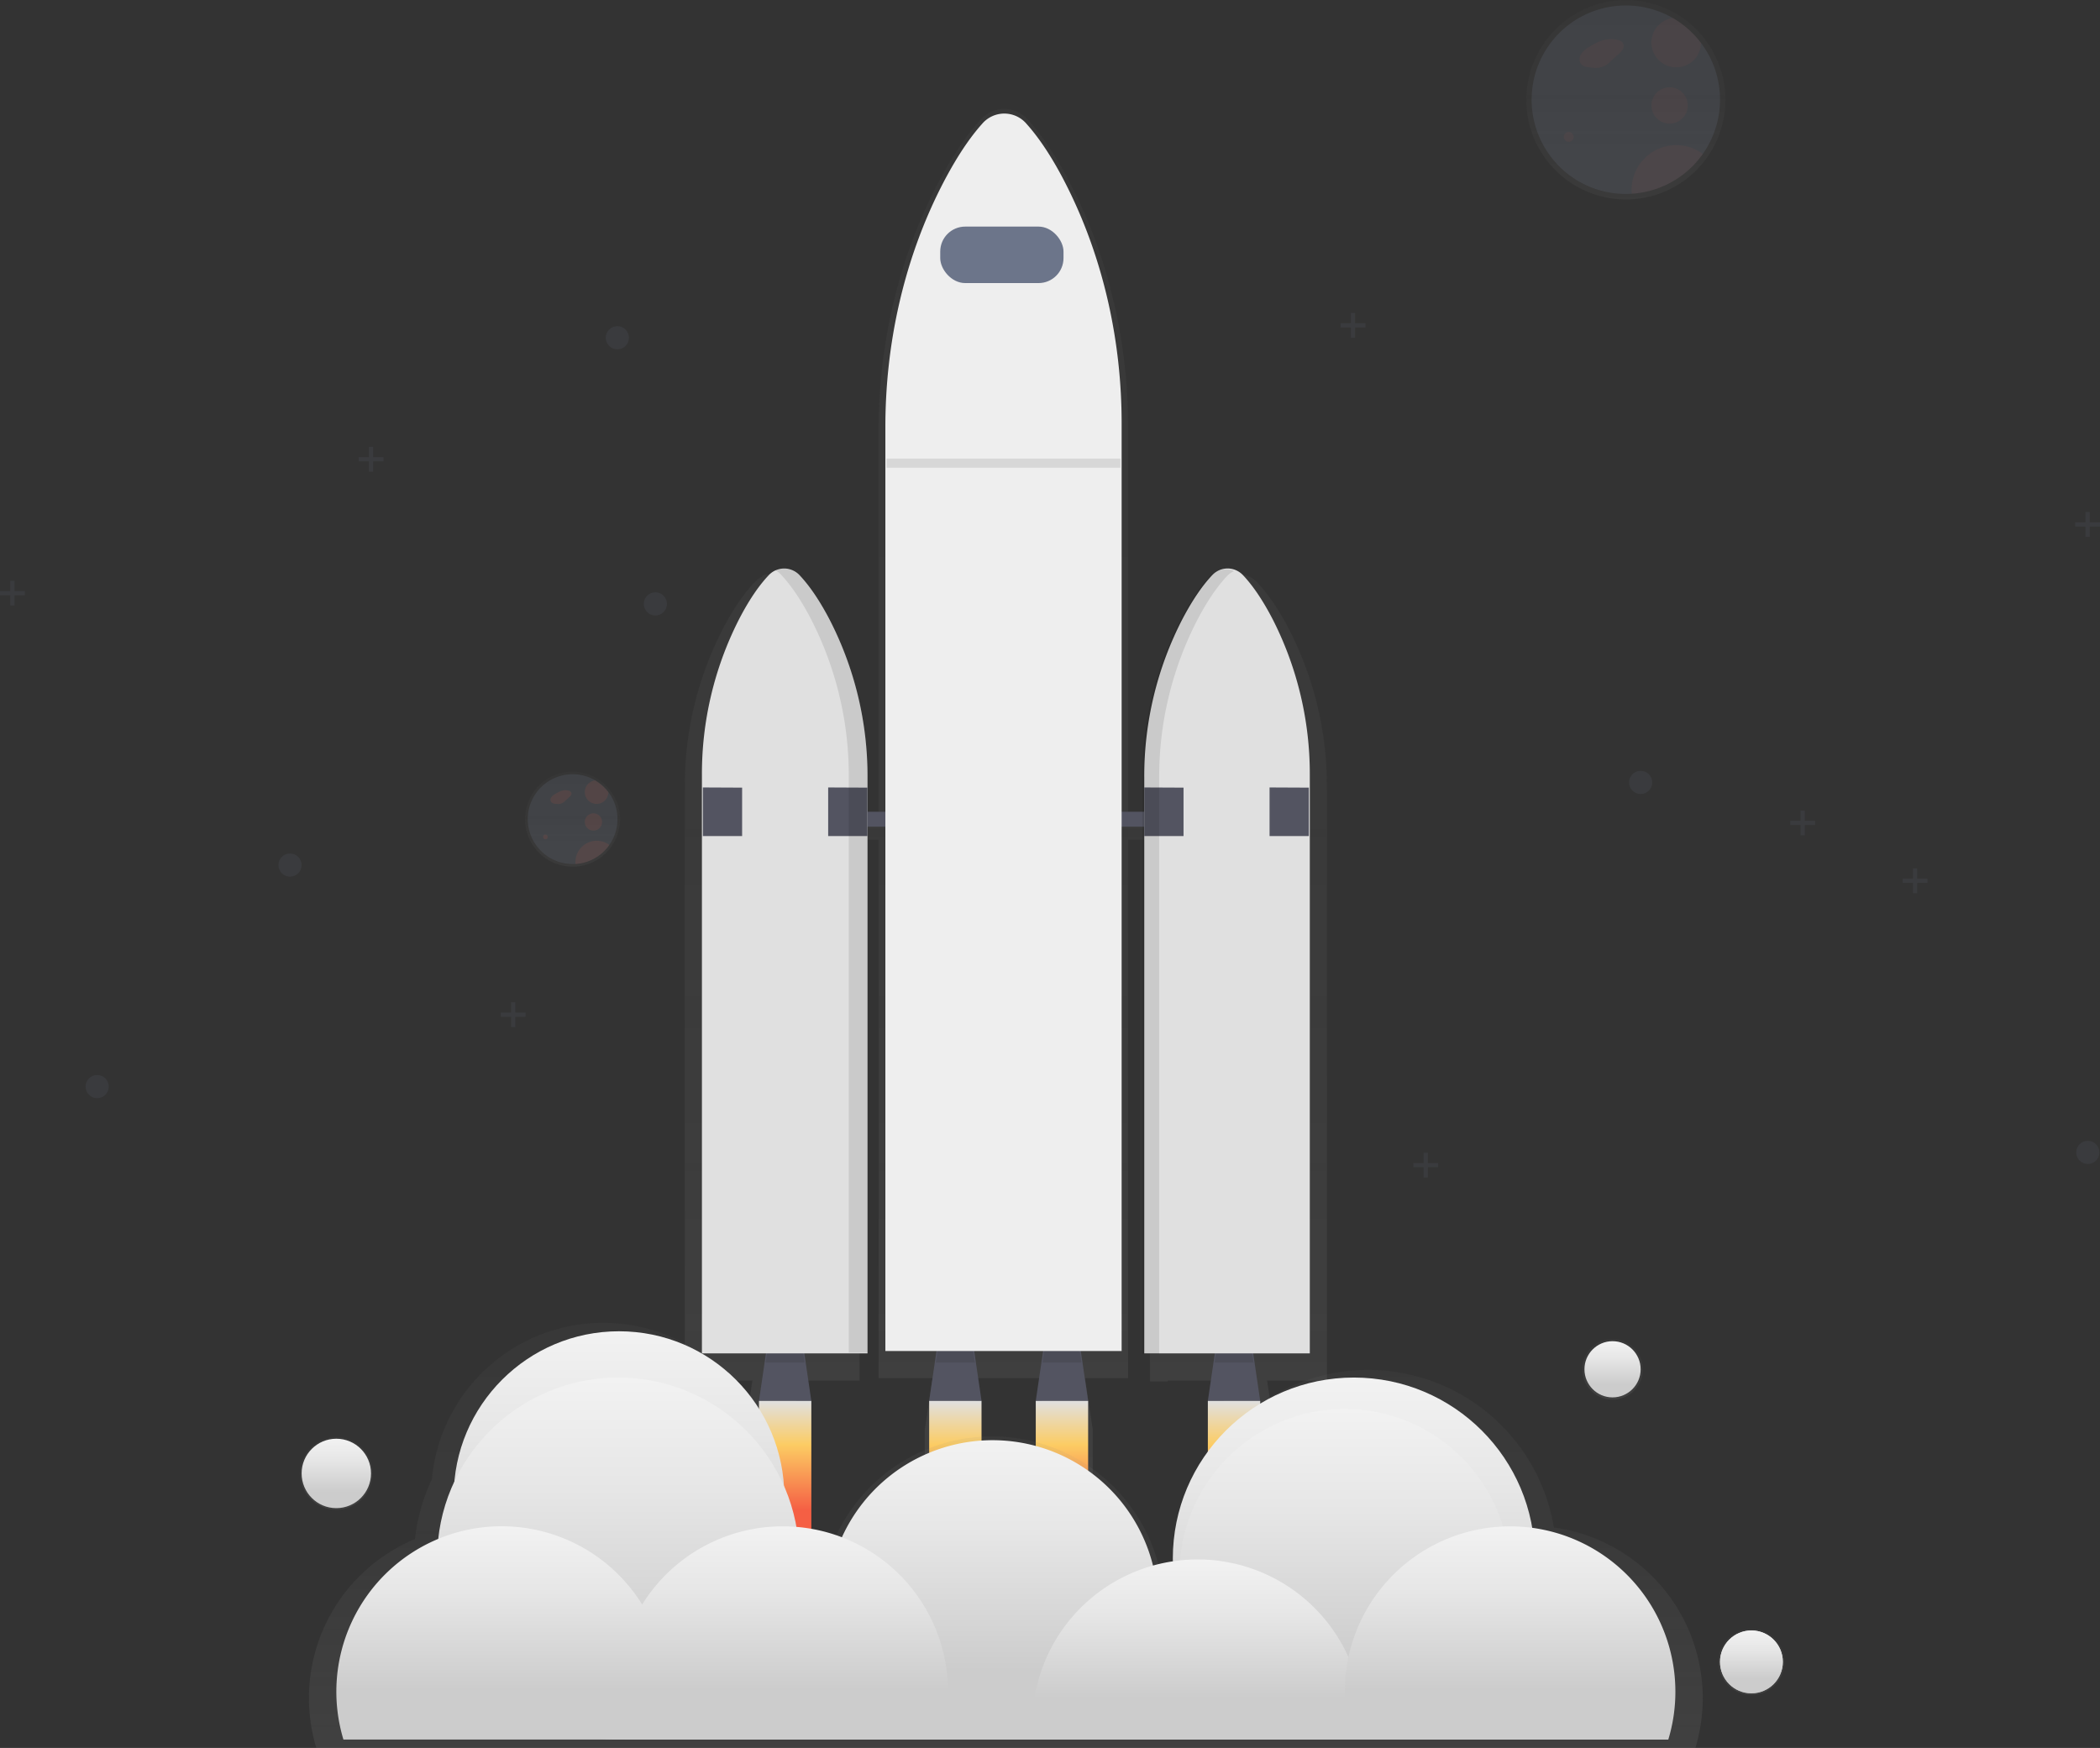 <svg xmlns="http://www.w3.org/2000/svg" xmlns:xlink="http://www.w3.org/1999/xlink" width="925.18" height="770.09" data-name="Layer 1" viewBox="0 0 925.18 770.09"><rect x="0" y="0" width="925.18" height="770.09" fill="#333333" stroke="none"/><defs><linearGradient id="f2b43956-505e-42fa-8271-42f9f0912862-294" x1="580.55" x2="580.55" y1="759" y2="113" gradientUnits="userSpaceOnUse"><stop offset="0" stop-color="gray" stop-opacity=".25"/><stop offset=".54" stop-color="gray" stop-opacity=".12"/><stop offset="1" stop-color="gray" stop-opacity=".1"/></linearGradient><linearGradient id="93f39c8e-311a-4ffb-9b96-ec7d8ca6b5cd-295" x1="345.9" x2="345.9" y1="617.2" y2="679.83" gradientUnits="userSpaceOnUse"><stop offset="0" stop-color="#e0e0e0"/><stop offset=".31" stop-color="#fccc63"/><stop offset=".77" stop-color="#f55f44"/></linearGradient><linearGradient id="f0b6c0c1-af46-47f0-89cc-f1295e85d837-296" x1="420.89" x2="420.89" y1="617.2" y2="679.83" xlink:href="#93f39c8e-311a-4ffb-9b96-ec7d8ca6b5cd-295"/><linearGradient id="835adc3d-9947-42f8-a8c1-90fc1375c35f-297" x1="467.86" x2="467.86" y1="617.2" y2="679.83" xlink:href="#93f39c8e-311a-4ffb-9b96-ec7d8ca6b5cd-295"/><linearGradient id="05d2e404-cee9-4ec4-9322-f8806c9b5d69-298" x1="543.67" x2="543.67" y1="617.2" y2="679.83" xlink:href="#93f39c8e-311a-4ffb-9b96-ec7d8ca6b5cd-295"/><linearGradient id="84020695-8aca-4fdc-a56d-10a85085e734-299" x1="580.55" x2="580.55" y1="835.05" y2="647.79" xlink:href="#f2b43956-505e-42fa-8271-42f9f0912862-294"/><linearGradient id="ee8b87cd-bc8a-4975-b833-23268ebbebf9-300" x1="272.71" x2="272.71" y1="586.52" y2="732.18" gradientUnits="userSpaceOnUse"><stop offset="0" stop-color="#f2f2f2"/><stop offset=".31" stop-color="#e6e6e6"/><stop offset=".77" stop-color="#ccc"/></linearGradient><linearGradient id="93e0219e-fb1a-4fd7-ab06-cb9d2e8d46b6-301" x1="272.35" x2="272.35" y1="606.91" y2="766.41" xlink:href="#ee8b87cd-bc8a-4975-b833-23268ebbebf9-300"/><linearGradient id="eaf709e1-10fa-49af-93d3-e446f8f22d21-302" x1="596.45" x2="596.45" y1="606.91" y2="766.41" xlink:href="#ee8b87cd-bc8a-4975-b833-23268ebbebf9-300"/><linearGradient id="b99db109-4c8d-4947-bfd9-8341738d16d4-303" x1="592.44" x2="592.44" y1="620.75" y2="766.41" xlink:href="#ee8b87cd-bc8a-4975-b833-23268ebbebf9-300"/><linearGradient id="73d53186-09ce-4d56-8d1f-5ffca19f900f-304" x1="574.72" x2="574.72" y1="699.54" y2="831.37" xlink:href="#ee8b87cd-bc8a-4975-b833-23268ebbebf9-300"/><linearGradient id="f1bd4c24-bb4d-4277-a1fb-6bc8d7a55dfd-305" x1="482.23" x2="482.23" y1="737.41" y2="831.37" xlink:href="#ee8b87cd-bc8a-4975-b833-23268ebbebf9-300"/><linearGradient id="319244db-d860-4fad-863b-9a3a16f5944b-306" x1="665.03" x2="665.03" y1="751.98" y2="831.37" xlink:href="#ee8b87cd-bc8a-4975-b833-23268ebbebf9-300"/><linearGradient id="3a40aa9d-8c97-4785-a2ce-02f5c84266af-307" x1="802.69" x2="802.69" y1="737.41" y2="831.37" xlink:href="#ee8b87cd-bc8a-4975-b833-23268ebbebf9-300"/><linearGradient id="f3ea85b0-d529-430f-a5f3-7431de71f741-308" x1="358.41" x2="358.41" y1="737.41" y2="831.37" xlink:href="#ee8b87cd-bc8a-4975-b833-23268ebbebf9-300"/><linearGradient id="421cecf6-ea42-4f8e-95af-7dadfc0b5864-309" x1="710.43" x2="710.43" y1="616.63" y2="589.91" xlink:href="#f2b43956-505e-42fa-8271-42f9f0912862-294"/><linearGradient id="b76e450b-11c8-416c-a0eb-ba73061d2446-310" x1="710.43" x2="710.43" y1="590.89" y2="615.65" xlink:href="#ee8b87cd-bc8a-4975-b833-23268ebbebf9-300"/><linearGradient id="72df51fc-e37e-4ea5-a672-fa692e8e4323-311" x1="771.61" x2="771.61" y1="746.75" y2="717.62" xlink:href="#f2b43956-505e-42fa-8271-42f9f0912862-294"/><linearGradient id="7c061988-e8ee-45a9-b1b1-05af47469914-312" x1="771.61" x2="771.61" y1="718.34" y2="746.02" gradientUnits="userSpaceOnUse"><stop offset="0" stop-color="#f2f2f2"/><stop offset=".31" stop-color="#e0e0e0"/><stop offset=".77" stop-color="#b3b3b3"/></linearGradient><linearGradient id="a0922416-7296-47ba-816d-5ff33eb958ea-313" x1="148.17" x2="148.17" y1="665.16" y2="633.14" xlink:href="#f2b43956-505e-42fa-8271-42f9f0912862-294"/><linearGradient id="63e85972-a6d1-4957-b932-816027d688a4-314" x1="148.17" x2="148.17" y1="633.86" y2="664.45" xlink:href="#ee8b87cd-bc8a-4975-b833-23268ebbebf9-300"/><linearGradient id="299d5e2e-be3b-4509-84b8-ec33c3786422-315" x1="853.67" x2="853.67" y1="152.79" y2="64.95" xlink:href="#f2b43956-505e-42fa-8271-42f9f0912862-294"/><linearGradient id="f866518d-8775-4843-b285-e9e24a2ef8da-316" x1="771.61" x2="771.61" y1="718.34" y2="746.02" xlink:href="#ee8b87cd-bc8a-4975-b833-23268ebbebf9-300"/><linearGradient id="20e3e192-3217-42d5-9266-898a1edf98f2-317" x1="389.67" x2="389.67" y1="446.79" y2="404.95" xlink:href="#f2b43956-505e-42fa-8271-42f9f0912862-294"/></defs><title>To the stars</title><g opacity=".7"><path fill="url(#f2b43956-505e-42fa-8271-42f9f0912862-294)" d="M722,411.58a150.57,150.57,0,0,0-17-70c-5.34-10.15-10.21-16.46-14-20.33A10,10,0,0,0,679.6,319a10.28,10.28,0,0,0-4,2.58c-5.07,5.25-9.65,12.19-13.65,19.58a151.15,151.15,0,0,0-17.87,71.92v15.06h-9.66v-175c0-36.68-8.21-72.87-24.29-105-7.62-15.21-14.57-24.66-19.92-30.47a13.81,13.81,0,0,0-20.76,0c-7.24,7.87-13.77,18.27-19.48,29.33-16.91,32.79-25.5,70-25.5,107.77V428.14h-8.35V412.36a151.15,151.15,0,0,0-17.87-71.92c-4-7.38-8.58-14.32-13.65-19.58A10,10,0,0,0,473,318.74l.35.19a10.31,10.31,0,0,0-3.26,2.28c-3.75,3.87-8.62,10.18-14,20.33a150.57,150.57,0,0,0-17,70V673.18h29.8l-3.25,21.51V759H490V694.69l-3.25-21.51h29.37V434.91h8.35v237.2h23.8l-3.42,22.57V759h24.37V694.69l-3.42-22.57h32.07l-3.42,22.57V759h24.37V694.69l-3.42-22.57h19V434.91h9.66V673.54h7.83v-.36h25.89l-3.25,21.51V759h24.37V694.69l-3.25-21.51H722Z" transform="translate(-137.41 -64.95)"/></g><polygon fill="#535461" points="357.44 617.2 334.37 617.2 338.49 589.19 353.32 589.19 357.44 617.2"/><g opacity=".1"><polygon points="337.34 600.31 354.47 600.31 353.32 592.48 338.49 592.48 337.34 600.31"/></g><polygon fill="#535461" points="555.2 617.2 532.13 617.2 536.25 589.19 551.08 589.19 555.2 617.2"/><g opacity=".1"><polygon points="535.1 600.31 552.23 600.31 551.08 592.48 536.25 592.48 535.1 600.31"/></g><polygon fill="#535461" points="432.43 617.2 409.35 617.2 413.47 589.19 428.31 589.19 432.43 617.2"/><g opacity=".1"><polygon points="412.32 600.31 429.46 600.31 428.31 592.48 413.47 592.48 412.32 600.31"/></g><polygon fill="#535461" points="479.39 617.2 456.32 617.2 460.44 589.19 475.27 589.19 479.39 617.2"/><g opacity=".1"><polygon points="459.29 600.31 476.43 600.31 475.27 592.48 460.44 592.48 459.29 600.31"/></g><rect width="164.8" height="6.59" x="357.44" y="357.64" fill="#535461"/><path fill="#e0e0e0" d="M685.13,318.46a9.29,9.29,0,0,0-13.77,0c-4.8,5.11-9.13,11.87-12.92,19.06a150.58,150.58,0,0,0-16.91,70V661.21h72.93V406.47a150,150,0,0,0-16.11-68.21C693.29,328.38,688.68,322.23,685.13,318.46Z" transform="translate(-137.41 -64.95)"/><path fill="#e0e0e0" d="M476,318.46a9.29,9.29,0,0,1,13.77,0c4.8,5.11,9.13,11.87,12.92,19.06a150.58,150.58,0,0,1,16.91,70V661.21H446.65V406.47a150,150,0,0,1,16.11-68.21C467.81,328.38,472.42,322.23,476,318.46Z" transform="translate(-137.41 -64.95)"/><polygon fill="#535461" points="309.65 346.93 326.95 347.01 326.95 368.35 309.65 368.35 309.65 346.93"/><polygon fill="#535461" points="364.86 346.93 382.16 347.01 382.16 368.35 364.86 368.35 364.86 346.93"/><polygon fill="#535461" points="504.11 346.93 521.42 347.01 521.42 368.35 504.11 368.35 504.11 346.93"/><polygon fill="#535461" points="559.32 346.93 576.63 347.01 576.63 368.35 559.32 368.35 559.32 346.93"/><g opacity=".1"><path d="M502.66,337.19c-3.78-7.19-8.12-13.95-12.92-19.06a9.26,9.26,0,0,0-11-2.07,9.83,9.83,0,0,1,2.78,2.07c4.8,5.11,9.13,11.87,12.92,19.06a150.58,150.58,0,0,1,16.91,70V660.86h8.24V407.22A150.58,150.58,0,0,0,502.66,337.19Z" transform="translate(-137.41 -64.95)"/></g><g opacity=".1"><path d="M665,337.89c3.78-7.19,8.12-13.95,12.92-19.06a9.8,9.8,0,0,1,3.19-2.28,9.27,9.27,0,0,0-10.6,2.28c-4.8,5.11-9.13,11.87-12.92,19.06a150.58,150.58,0,0,0-16.91,70V661.56h7.42V407.93A150.58,150.58,0,0,1,665,337.89Z" transform="translate(-137.41 -64.95)"/></g><rect width="23.07" height="62.62" x="334.37" y="617.2" fill="url(#93f39c8e-311a-4ffb-9b96-ec7d8ca6b5cd-295)"/><rect width="23.07" height="62.62" x="409.35" y="617.2" fill="url(#f0b6c0c1-af46-47f0-89cc-f1295e85d837-296)"/><rect width="23.07" height="62.62" x="456.32" y="617.2" fill="url(#835adc3d-9947-42f8-a8c1-90fc1375c35f-297)"/><rect width="23.07" height="62.62" x="532.13" y="617.2" fill="url(#05d2e404-cee9-4ec4-9322-f8806c9b5d69-298)"/><path fill="#eee" d="M589.7,119.56a12.84,12.84,0,0,0-19.65,0c-6.85,7.66-13,17.79-18.44,28.57-16,31.94-24.14,68.19-24.14,104.95V660.17H631.56V251.44c0-35.72-7.77-71-23-102.21C601.35,134.42,594.77,125.22,589.7,119.56Z" transform="translate(-137.41 -64.95)"/><rect width="54.31" height="24.89" x="414.23" y="99.83" fill="#6c758a" rx="11" ry="11"/><g opacity=".7"><path fill="url(#84020695-8aca-4fdc-a56d-10a85085e734-299)" d="M822,737.93h0A83,83,0,0,0,657.12,752c0,.41,0,.81,0,1.22h0a76.61,76.61,0,0,0-9.1,1.95,75.84,75.84,0,0,0-142.6-12.91,75,75,0,0,0-20.92-4.78h0a82.38,82.38,0,0,0-5.71-18.85,75.8,75.8,0,0,0-151.12-2A82.45,82.45,0,0,0,320.25,743h0a75.88,75.88,0,0,0-43.49,92H884.34A75.86,75.86,0,0,0,822,737.93Z" transform="translate(-137.41 -64.95)"/></g><circle cx="272.71" cy="659.35" r="72.83" fill="url(#ee8b87cd-bc8a-4975-b833-23268ebbebf9-300)"/><circle cx="272.35" cy="686.66" r="79.75" fill="url(#93e0219e-fb1a-4fd7-ab06-cb9d2e8d46b6-301)"/><circle cx="596.45" cy="686.66" r="79.75" fill="url(#eaf709e1-10fa-49af-93d3-e446f8f22d21-302)"/><circle cx="592.44" cy="693.58" r="72.83" fill="url(#b99db109-4c8d-4947-bfd9-8341738d16d4-303)"/><path fill="url(#73d53186-09ce-4d56-8d1f-5ffca19f900f-304)" d="M647.55,772.37a72.7,72.7,0,0,1-30.12,59H532a72.86,72.86,0,1,1,115.54-59Z" transform="translate(-137.41 -64.95)"/><path fill="url(#f1bd4c24-bb4d-4277-a1fb-6bc8d7a55dfd-305)" d="M555.06,810.24a72.5,72.5,0,0,1-3.12,21.12H412.51a0,0,0,0,1,0-.05,72.83,72.83,0,0,1,69.28-93.9h.45q3.06,0,6.07.25a72.07,72.07,0,0,1,20.09,4.59A72.85,72.85,0,0,1,555.06,810.24Z" transform="translate(-137.41 -64.95)"/><path fill="url(#319244db-d860-4fad-863b-9a3a16f5944b-306)" d="M737.87,824.81q0,3.27-.29,6.47a.18.18,0,0,1,0,.09H592.5c-.2-2.16-.3-4.35-.3-6.55a72.76,72.76,0,0,1,61.92-72A73.77,73.77,0,0,1,665,752c1.86,0,3.71.07,5.54.2a72.89,72.89,0,0,1,60.9,42.74c.3.66.59,1.33.86,2A72.48,72.48,0,0,1,737.87,824.81Z" transform="translate(-137.41 -64.95)"/><path fill="url(#3a40aa9d-8c97-4785-a2ce-02f5c84266af-307)" d="M875.52,810.24a72.5,72.5,0,0,1-3.12,21.12H733s0,0,0,0a73.29,73.29,0,0,1-1.87-34.54c.12-.63.24-1.27.38-1.89a72.86,72.86,0,0,1,71.22-57.51c2.29,0,4.54.1,6.77.32,1,.08,2,.2,3,.33A72.84,72.84,0,0,1,875.52,810.24Z" transform="translate(-137.41 -64.95)"/><path fill="url(#f3ea85b0-d529-430f-a5f3-7431de71f741-308)" d="M428.13,831.37c.24-.76.45-1.52.66-2.29A72.88,72.88,0,0,0,339,740a69.46,69.46,0,0,0-8.51,2.94,72.9,72.9,0,0,0-41.78,88.4H428.13Z" transform="translate(-137.41 -64.95)"/><g opacity=".7"><circle cx="710.43" cy="603.27" r="13.36" fill="url(#421cecf6-ea42-4f8e-95af-7dadfc0b5864-309)"/></g><circle cx="710.43" cy="603.27" r="12.38" fill="url(#b76e450b-11c8-416c-a0eb-ba73061d2446-310)"/><g opacity=".7"><circle cx="771.61" cy="732.18" r="14.57" fill="url(#72df51fc-e37e-4ea5-a672-fa692e8e4323-311)"/></g><circle cx="771.61" cy="732.18" r="13.84" fill="url(#7c061988-e8ee-45a9-b1b1-05af47469914-312)"/><g opacity=".7"><circle cx="148.17" cy="649.15" r="16.01" fill="url(#a0922416-7296-47ba-816d-5ff33eb958ea-313)"/></g><circle cx="148.17" cy="649.15" r="15.29" fill="url(#63e85972-a6d1-4957-b932-816027d688a4-314)"/><g opacity=".4"><path fill="url(#299d5e2e-be3b-4509-84b8-ec33c3786422-315)" d="M888.73,82.42h0a44.33,44.33,0,0,0-13.08-11.58h0a43.92,43.92,0,1,0-22,82c.93,0,1.86,0,2.78-.09a43.91,43.91,0,0,0,32.28-70.28Z" transform="translate(-137.41 -64.95)"/></g><path fill="#6c758a" d="M895.18,108.87A41.51,41.51,0,0,1,856.3,150.3c-.87.06-1.75.09-2.63.09a41.51,41.51,0,1,1,20.76-77.47h0a41.9,41.9,0,0,1,12.37,10.95h0A41.3,41.3,0,0,1,895.18,108.87Z" opacity=".2" transform="translate(-137.41 -64.95)"/><path fill="#f55f44" d="M843.45,82.54a45.19,45.19,0,0,0-6.19,3.26,9.8,9.8,0,0,0-3.31,3,3.9,3.9,0,0,0-.08,4.23c1,1.38,3,1.6,4.67,1.69a8.86,8.86,0,0,0,8.48-2.8l3.57-3.24c1.24-1.12,2.6-2.67,2.06-4.25-.41-1.21-1.77-1.8-3-2a12.59,12.59,0,0,0-8.93,1.57" opacity=".05" transform="translate(-137.41 -64.95)"/><circle cx="691.13" cy="60.31" r="2.18" fill="#f55f44" opacity=".05"/><circle cx="735.56" cy="46.47" r="8.01" fill="#f55f44" opacity=".05"/><path fill="#f55f44" d="M886.81,83.86h0a10.93,10.93,0,1,1-12.37-11h0A41.9,41.9,0,0,1,886.81,83.86Z" opacity=".05" transform="translate(-137.41 -64.95)"/><path fill="#f55f44" d="M887.61,132.78A41.41,41.41,0,0,1,856.3,150.3c-.05-.57-.08-1.15-.08-1.73a19.67,19.67,0,0,1,31.39-15.79Z" opacity=".05" transform="translate(-137.41 -64.95)"/><circle cx="722.81" cy="344.72" r="5.1" fill="#535461" opacity=".25"/><circle cx="42.81" cy="478.72" r="5.1" fill="#535461" opacity=".25"/><circle cx="919.81" cy="507.72" r="5.1" fill="#535461" opacity=".25"/><circle cx="288.73" cy="266.06" r="5.1" fill="#535461" opacity=".25"/><circle cx="271.98" cy="148.8" r="5.1" fill="#535461" opacity=".25"/><circle cx="127.77" cy="381.13" r="5.1" fill="#535461" opacity=".25"/><polygon fill="#535461" points="849.18 387.12 844.64 387.12 844.64 382.59 842.79 382.59 842.79 387.12 838.25 387.12 838.25 388.98 842.79 388.98 842.79 393.51 844.64 393.51 844.64 388.98 849.18 388.98 849.18 387.12" opacity=".25"/><polygon fill="#535461" points="925.18 230.12 920.64 230.12 920.64 225.59 918.79 225.59 918.79 230.12 914.25 230.12 914.25 231.98 918.79 231.98 918.79 236.51 920.64 236.51 920.64 231.98 925.18 231.98 925.18 230.12" opacity=".25"/><polygon fill="#535461" points="601.55 142.41 597.01 142.41 597.01 137.87 595.16 137.87 595.16 142.41 590.62 142.41 590.62 144.26 595.16 144.26 595.16 148.8 597.01 148.8 597.01 144.26 601.55 144.26 601.55 142.41" opacity=".25"/><polygon fill="#535461" points="799.65 361.63 795.11 361.63 795.11 357.1 793.26 357.1 793.26 361.63 788.73 361.63 788.73 363.49 793.26 363.49 793.26 368.02 795.11 368.02 795.11 363.49 799.65 363.49 799.65 361.63" opacity=".25"/><polygon fill="#535461" points="633.59 512.39 629.06 512.39 629.06 507.86 627.21 507.86 627.21 512.39 622.67 512.39 622.67 514.25 627.21 514.25 627.21 518.78 629.06 518.78 629.06 514.25 633.59 514.25 633.59 512.39" opacity=".25"/><polygon fill="#535461" points="168.93 201.4 164.39 201.4 164.39 196.87 162.54 196.87 162.54 201.4 158 201.4 158 203.25 162.54 203.25 162.54 207.79 164.39 207.79 164.39 203.25 168.93 203.25 168.93 201.4" opacity=".25"/><polygon fill="#535461" points="10.93 260.4 6.39 260.4 6.39 255.87 4.54 255.87 4.54 260.4 0 260.4 0 262.25 4.54 262.25 4.54 266.79 6.39 266.79 6.39 262.25 10.93 262.25 10.93 260.4" opacity=".25"/><polygon fill="#535461" points="231.56 446.12 227.02 446.12 227.02 441.58 225.17 441.58 225.17 446.12 220.64 446.12 220.64 447.97 225.17 447.97 225.17 452.51 227.02 452.51 227.02 447.97 231.56 447.97 231.56 446.12" opacity=".25"/><circle cx="771.61" cy="732.18" r="13.84" fill="url(#f866518d-8775-4843-b285-e9e24a2ef8da-316)"/><g opacity=".4"><path fill="url(#20e3e192-3217-42d5-9266-898a1edf98f2-317)" d="M406.37,413.27h0a21.11,21.11,0,0,0-6.23-5.52h0a20.92,20.92,0,1,0-10.46,39c.44,0,.89,0,1.32,0a20.92,20.92,0,0,0,15.37-33.47Z" transform="translate(-137.41 -64.95)"/></g><path fill="#6c758a" d="M409.44,425.87a19.77,19.77,0,0,1-18.52,19.73c-.41,0-.83,0-1.25,0a19.77,19.77,0,1,1,9.89-36.9h0a20,20,0,0,1,5.89,5.21h0A19.67,19.67,0,0,1,409.44,425.87Z" opacity=".2" transform="translate(-137.41 -64.95)"/><path fill="#f55f44" d="M384.8,413.33a21.52,21.52,0,0,0-3,1.55,4.67,4.67,0,0,0-1.58,1.41,1.86,1.86,0,0,0,0,2,2.83,2.83,0,0,0,2.22.8,4.22,4.22,0,0,0,4-1.33l1.7-1.54c.59-.54,1.24-1.27,1-2a1.79,1.79,0,0,0-1.44-1,6,6,0,0,0-4.25.75" opacity=".1" transform="translate(-137.41 -64.95)"/><circle cx="240.29" cy="368.72" r="1.04" fill="#f55f44" opacity=".1"/><circle cx="261.45" cy="362.13" r="3.82" fill="#f55f44" opacity=".1"/><path fill="#f55f44" d="M405.45,414h0a5.2,5.2,0,1,1-5.89-5.22h0A20,20,0,0,1,405.45,414Z" opacity=".1" transform="translate(-137.41 -64.95)"/><path fill="#f55f44" d="M405.84,437.26a19.72,19.72,0,0,1-14.91,8.35c0-.27,0-.55,0-.83a9.37,9.37,0,0,1,15-7.52Z" opacity=".1" transform="translate(-137.41 -64.95)"/><g opacity=".1"><rect width="103" height="4" x="390.59" y="202.05"/></g></svg>